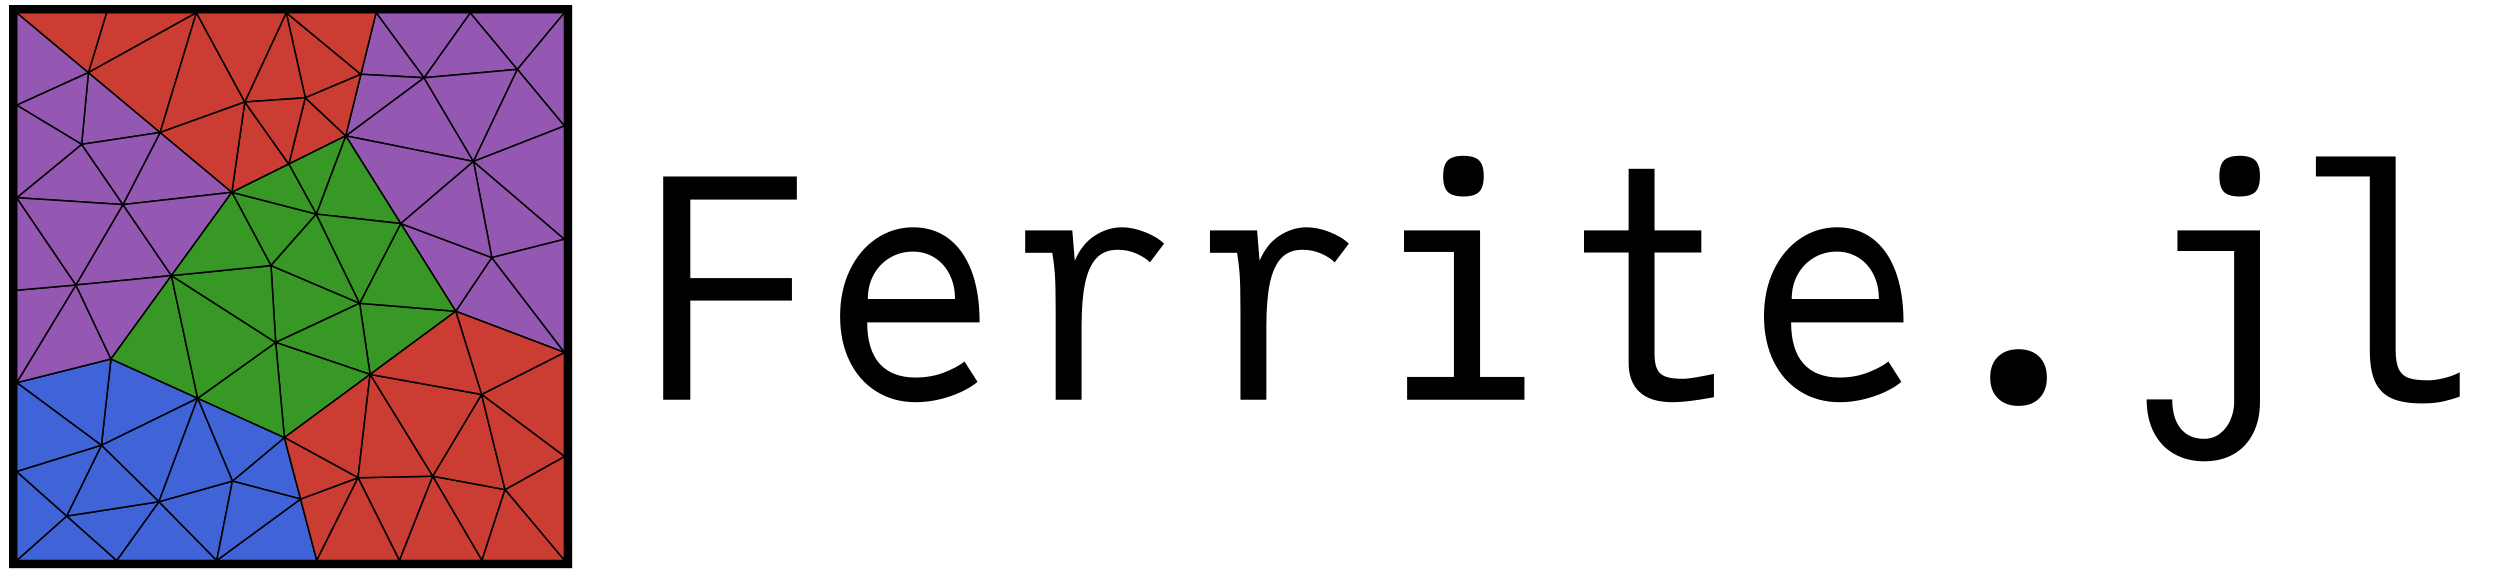 <?xml version="1.0" encoding="UTF-8"?>
<svg xmlns="http://www.w3.org/2000/svg" xmlns:xlink="http://www.w3.org/1999/xlink" width="644.273pt" height="148.373pt" viewBox="0 0 644.273 148.373" version="1.2">
<defs>
<g>
<symbol overflow="visible" id="glyph0-0">
<path style="stroke:none;" d=""/>
</symbol>
<symbol overflow="visible" id="glyph0-1">
<path style="stroke:none;" d="M 7.859 -57.531 L 42.297 -57.531 L 42.297 -51.578 L 14.844 -51.578 L 14.844 -31.344 L 41.031 -31.344 L 41.031 -25.547 L 14.844 -25.547 L 14.844 0 L 7.859 0 Z M 7.859 -57.531 "/>
</symbol>
<symbol overflow="visible" id="glyph0-2">
<path style="stroke:none;" d="M 25.359 0.641 C 21.523 0.641 18.125 -0.285 15.156 -2.141 C 12.195 -3.992 9.898 -6.598 8.266 -9.953 C 6.641 -13.316 5.828 -17.164 5.828 -21.5 C 5.828 -25.926 6.656 -29.875 8.312 -33.344 C 9.969 -36.82 12.234 -39.539 15.109 -41.5 C 17.992 -43.457 21.195 -44.438 24.719 -44.438 C 28.102 -44.438 31.078 -43.504 33.641 -41.641 C 36.211 -39.773 38.211 -37.004 39.641 -33.328 C 41.066 -29.648 41.781 -25.18 41.781 -19.922 L 12.812 -19.922 C 12.812 -15.234 13.875 -11.691 16 -9.297 C 18.133 -6.91 21.227 -5.719 25.281 -5.719 C 27.926 -5.719 30.367 -6.148 32.609 -7.016 C 34.859 -7.891 36.617 -8.832 37.891 -9.844 L 41.234 -4.609 C 40.223 -3.734 38.867 -2.891 37.172 -2.078 C 35.484 -1.273 33.598 -0.617 31.516 -0.109 C 29.441 0.391 27.391 0.641 25.359 0.641 Z M 35.438 -25.953 C 35.438 -28.359 34.961 -30.484 34.016 -32.328 C 33.078 -34.18 31.781 -35.617 30.125 -36.641 C 28.477 -37.66 26.625 -38.172 24.562 -38.172 C 22.469 -38.172 20.535 -37.66 18.766 -36.641 C 16.992 -35.617 15.582 -34.176 14.531 -32.312 C 13.488 -30.445 12.969 -28.328 12.969 -25.953 Z M 35.438 -25.953 "/>
</symbol>
<symbol overflow="visible" id="glyph0-3">
<path style="stroke:none;" d="M 13.766 -22.781 C 13.766 -27.352 13.691 -30.594 13.547 -32.5 C 13.398 -34.406 13.18 -36.191 12.891 -37.859 L 5.906 -37.859 L 5.906 -43.641 L 18.047 -43.641 L 18.688 -35.797 C 19.906 -38.703 21.629 -40.867 23.859 -42.297 C 26.098 -43.723 28.422 -44.438 30.828 -44.438 C 32.711 -44.438 34.691 -44.023 36.766 -43.203 C 38.836 -42.391 40.484 -41.398 41.703 -40.234 L 38.047 -35.391 C 37.305 -36.18 36.188 -36.922 34.688 -37.609 C 33.195 -38.297 31.539 -38.641 29.719 -38.641 C 27.469 -38.641 25.664 -37.938 24.312 -36.531 C 22.969 -35.133 21.984 -32.988 21.359 -30.094 C 20.742 -27.195 20.438 -23.438 20.438 -18.812 L 20.438 0 L 13.766 0 Z M 13.766 -22.781 "/>
</symbol>
<symbol overflow="visible" id="glyph0-4">
<path style="stroke:none;" d="M 8.297 -43.641 L 27.891 -43.641 L 27.891 -5.875 L 39.328 -5.875 L 39.328 0 L 9.094 0 L 9.094 -5.875 L 21.156 -5.875 L 21.156 -38.094 L 8.297 -38.094 Z M 18.375 -57.609 C 18.375 -59.516 18.77 -60.863 19.562 -61.656 C 20.352 -62.457 21.703 -62.859 23.609 -62.859 C 25.516 -62.859 26.863 -62.457 27.656 -61.656 C 28.445 -60.863 28.844 -59.516 28.844 -57.609 C 28.844 -55.711 28.445 -54.363 27.656 -53.562 C 26.863 -52.77 25.516 -52.375 23.609 -52.375 C 21.703 -52.375 20.352 -52.77 19.562 -53.562 C 18.77 -54.363 18.375 -55.711 18.375 -57.609 Z M 18.375 -57.609 "/>
</symbol>
<symbol overflow="visible" id="glyph0-5">
<path style="stroke:none;" d="M 29.922 0.641 C 26.109 0.641 23.258 -0.234 21.375 -1.984 C 19.5 -3.734 18.562 -6.242 18.562 -9.516 L 18.562 -37.938 L 7.062 -37.938 L 7.062 -43.641 L 18.562 -43.641 L 18.562 -59.516 L 25.234 -59.516 L 25.234 -43.641 L 37.297 -43.641 L 37.297 -37.938 L 25.234 -37.938 L 25.234 -11.906 C 25.234 -10.156 25.457 -8.816 25.906 -7.891 C 26.352 -6.961 27.094 -6.312 28.125 -5.938 C 29.164 -5.57 30.633 -5.391 32.531 -5.391 C 33.383 -5.391 34.602 -5.531 36.188 -5.812 C 37.77 -6.094 39.223 -6.379 40.547 -6.672 L 40.547 -0.641 C 35.973 0.211 32.43 0.641 29.922 0.641 Z M 29.922 0.641 "/>
</symbol>
<symbol overflow="visible" id="glyph0-6">
<path style="stroke:none;" d="M 23.812 1.594 C 21.562 1.594 19.781 0.938 18.469 -0.375 C 17.156 -1.688 16.5 -3.469 16.5 -5.719 C 16.5 -7.988 17.156 -9.77 18.469 -11.062 C 19.781 -12.363 21.562 -13.016 23.812 -13.016 C 26.082 -13.016 27.863 -12.363 29.156 -11.062 C 30.457 -9.77 31.109 -7.988 31.109 -5.719 C 31.109 -3.469 30.457 -1.688 29.156 -0.375 C 27.863 0.938 26.082 1.594 23.812 1.594 Z M 23.812 1.594 "/>
</symbol>
<symbol overflow="visible" id="glyph0-7">
<path style="stroke:none;" d="M 15.797 -0.078 C 15.797 3.148 16.516 5.648 17.953 7.422 C 19.398 9.191 21.406 10.078 23.969 10.078 C 25.582 10.078 26.977 9.613 28.156 8.688 C 29.332 7.758 30.223 6.566 30.828 5.109 C 31.441 3.66 31.75 2.195 31.75 0.719 L 31.75 -38.328 L 17.141 -38.328 L 17.141 -43.641 L 38.406 -43.641 L 38.406 0.562 C 38.406 3.676 37.812 6.391 36.625 8.703 C 35.438 11.023 33.766 12.801 31.609 14.031 C 29.453 15.258 26.93 15.875 24.047 15.875 C 21.141 15.875 18.566 15.242 16.328 13.984 C 14.086 12.734 12.336 10.898 11.078 8.484 C 9.828 6.078 9.203 3.223 9.203 -0.078 Z M 27.938 -57.609 C 27.938 -59.516 28.332 -60.863 29.125 -61.656 C 29.914 -62.457 31.266 -62.859 33.172 -62.859 C 35.078 -62.859 36.426 -62.457 37.219 -61.656 C 38.008 -60.863 38.406 -59.516 38.406 -57.609 C 38.406 -55.711 38.008 -54.363 37.219 -53.562 C 36.426 -52.77 35.078 -52.375 33.172 -52.375 C 31.266 -52.375 29.914 -52.77 29.125 -53.562 C 28.332 -54.363 27.938 -55.711 27.938 -57.609 Z M 27.938 -57.609 "/>
</symbol>
<symbol overflow="visible" id="glyph0-8">
<path style="stroke:none;" d="M 32.578 0.953 C 29.266 0.953 26.633 0.508 24.688 -0.375 C 22.75 -1.258 21.332 -2.688 20.438 -4.656 C 19.539 -6.633 19.094 -9.289 19.094 -12.625 L 19.094 -57.531 L 5.203 -57.531 L 5.203 -62.688 L 25.75 -62.688 L 25.75 -12.859 C 25.75 -10.629 26.031 -8.953 26.594 -7.828 C 27.164 -6.711 28.035 -5.961 29.203 -5.578 C 30.367 -5.191 31.992 -5 34.078 -5 C 35.242 -5 36.598 -5.18 38.141 -5.547 C 39.691 -5.922 41.066 -6.426 42.266 -7.062 L 42.266 -0.797 C 40.328 -0.129 38.672 0.328 37.297 0.578 C 35.922 0.828 34.348 0.953 32.578 0.953 Z M 32.578 0.953 "/>
</symbol>
</g>
<clipPath id="clip1">
  <path d="M 24 123 L 62 123 L 62 147.75 L 24 147.75 Z M 24 123 "/>
</clipPath>
<clipPath id="clip2">
  <path d="M 0.992 127 L 36 127 L 36 147.75 L 0.992 147.75 Z M 0.992 127 "/>
</clipPath>
<clipPath id="clip3">
  <path d="M 11 123 L 47 123 L 47 147.75 L 11 147.75 Z M 11 123 "/>
</clipPath>
<clipPath id="clip4">
  <path d="M 35 118 L 66 118 L 66 147.75 L 35 147.75 Z M 35 118 "/>
</clipPath>
<clipPath id="clip5">
  <path d="M 0.992 86 L 35 86 L 35 121 L 0.992 121 Z M 0.992 86 "/>
</clipPath>
<clipPath id="clip6">
  <path d="M 50 122 L 88 122 L 88 147.75 L 50 147.75 Z M 50 122 "/>
</clipPath>
<clipPath id="clip7">
  <path d="M 0.992 93 L 32 93 L 32 128 L 0.992 128 Z M 0.992 93 "/>
</clipPath>
<clipPath id="clip8">
  <path d="M 0.992 115 L 23 115 L 23 147.75 L 0.992 147.75 Z M 0.992 115 "/>
</clipPath>
<clipPath id="clip9">
  <path d="M 50 118 L 84 118 L 84 147.75 L 50 147.75 Z M 50 118 "/>
</clipPath>
<clipPath id="clip10">
  <path d="M 0.992 109 L 32 109 L 32 139 L 0.992 139 Z M 0.992 109 "/>
</clipPath>
<clipPath id="clip11">
  <path d="M 111 60 L 148.742 60 L 148.742 97 L 111 97 Z M 111 60 "/>
</clipPath>
<clipPath id="clip12">
  <path d="M 116 36 L 148.742 36 L 148.742 73 L 116 73 Z M 116 36 "/>
</clipPath>
<clipPath id="clip13">
  <path d="M 121 56 L 148.742 56 L 148.742 97 L 121 97 Z M 121 56 "/>
</clipPath>
<clipPath id="clip14">
  <path d="M 115 0 L 148.742 0 L 148.742 24 L 115 24 Z M 115 0 "/>
</clipPath>
<clipPath id="clip15">
  <path d="M 127 0 L 148.742 0 L 148.742 39 L 127 39 Z M 127 0 "/>
</clipPath>
<clipPath id="clip16">
  <path d="M 116 12 L 148.742 12 L 148.742 48 L 116 48 Z M 116 12 "/>
</clipPath>
<clipPath id="clip17">
  <path d="M 116 26 L 148.742 26 L 148.742 68 L 116 68 Z M 116 26 "/>
</clipPath>
<clipPath id="clip18">
  <path d="M 0.992 31 L 38 31 L 38 59 L 0.992 59 Z M 0.992 31 "/>
</clipPath>
<clipPath id="clip19">
  <path d="M 0.992 67 L 35 67 L 35 105 L 0.992 105 Z M 0.992 67 "/>
</clipPath>
<clipPath id="clip20">
  <path d="M 0.992 0 L 29 0 L 29 33 L 0.992 33 Z M 0.992 0 "/>
</clipPath>
<clipPath id="clip21">
  <path d="M 0.992 13 L 29 13 L 29 43 L 0.992 43 Z M 0.992 13 "/>
</clipPath>
<clipPath id="clip22">
  <path d="M 0.992 67 L 26 67 L 26 105 L 0.992 105 Z M 0.992 67 "/>
</clipPath>
<clipPath id="clip23">
  <path d="M 0.992 21 L 27 21 L 27 57 L 0.992 57 Z M 0.992 21 "/>
</clipPath>
<clipPath id="clip24">
  <path d="M 0.992 45 L 26 45 L 26 81 L 0.992 81 Z M 0.992 45 "/>
</clipPath>
<clipPath id="clip25">
  <path d="M 0.992 45 L 38 45 L 38 80 L 0.992 80 Z M 0.992 45 "/>
</clipPath>
<clipPath id="clip26">
  <path d="M 0.992 0 L 34 0 L 34 25 L 0.992 25 Z M 0.992 0 "/>
</clipPath>
<clipPath id="clip27">
  <path d="M 71 117 L 98 117 L 98 147.75 L 71 147.75 Z M 71 117 "/>
</clipPath>
<clipPath id="clip28">
  <path d="M 105 117 L 136 117 L 136 147.75 L 105 147.75 Z M 105 117 "/>
</clipPath>
<clipPath id="clip29">
  <path d="M 97 117 L 130 117 L 130 147.75 L 97 147.75 Z M 97 117 "/>
</clipPath>
<clipPath id="clip30">
  <path d="M 86 117 L 118 117 L 118 147.75 L 86 147.75 Z M 86 117 "/>
</clipPath>
<clipPath id="clip31">
  <path d="M 76 117 L 109 117 L 109 147.75 L 76 147.75 Z M 76 117 "/>
</clipPath>
<clipPath id="clip32">
  <path d="M 124 112 L 148.742 112 L 148.742 147.75 L 124 147.75 Z M 124 112 "/>
</clipPath>
<clipPath id="clip33">
  <path d="M 118 85 L 148.742 85 L 148.742 124 L 118 124 Z M 118 85 "/>
</clipPath>
<clipPath id="clip34">
  <path d="M 118 120 L 148.742 120 L 148.742 147.75 L 118 147.75 Z M 118 120 "/>
</clipPath>
<clipPath id="clip35">
  <path d="M 111 74 L 148.742 74 L 148.742 108 L 111 108 Z M 111 74 "/>
</clipPath>
<clipPath id="clip36">
  <path d="M 118 96 L 148.742 96 L 148.742 132 L 118 132 Z M 118 96 "/>
</clipPath>
</defs>
<g id="surface1">
<path style="fill:none;stroke-width:3.985;stroke-linecap:butt;stroke-linejoin:miter;stroke:rgb(0%,0%,0%);stroke-opacity:1;stroke-miterlimit:10;" d="M 0 0 L 141.733 0 L 141.733 141.733 L 0 141.733 Z M 0 0 " transform="matrix(0.996,0,0,-0.996,4.301,144.442)"/>
<path style=" stroke:none;fill-rule:nonzero;fill:rgb(25.099%,38.799%,84.698%);fill-opacity:1;" d="M 55.844 144.441 L 30.07 144.441 L 40.941 129.297 Z M 55.844 144.441 "/>
<g clip-path="url(#clip1)" clip-rule="nonzero">
<path style="fill:none;stroke-width:0.399;stroke-linecap:butt;stroke-linejoin:miter;stroke:rgb(0%,0%,0%);stroke-opacity:1;stroke-miterlimit:10;" d="M 51.761 0 L 25.879 0 L 36.796 15.209 Z M 51.761 0 " transform="matrix(0.996,0,0,-0.996,4.301,144.442)"/>
</g>
<path style=" stroke:none;fill-rule:nonzero;fill:rgb(25.099%,38.799%,84.698%);fill-opacity:1;" d="M 30.07 144.441 L 4.301 144.441 L 17.184 132.988 Z M 30.07 144.441 "/>
<g clip-path="url(#clip2)" clip-rule="nonzero">
<path style="fill:none;stroke-width:0.399;stroke-linecap:butt;stroke-linejoin:miter;stroke:rgb(0%,0%,0%);stroke-opacity:1;stroke-miterlimit:10;" d="M 25.879 0 L 0 0 L 12.937 11.502 Z M 25.879 0 " transform="matrix(0.996,0,0,-0.996,4.301,144.442)"/>
</g>
<path style=" stroke:none;fill-rule:nonzero;fill:rgb(25.099%,38.799%,84.698%);fill-opacity:1;" d="M 30.07 144.441 L 17.184 132.988 L 40.941 129.297 Z M 30.07 144.441 "/>
<g clip-path="url(#clip3)" clip-rule="nonzero">
<path style="fill:none;stroke-width:0.399;stroke-linecap:butt;stroke-linejoin:miter;stroke:rgb(0%,0%,0%);stroke-opacity:1;stroke-miterlimit:10;" d="M 25.879 0 L 12.937 11.502 L 36.796 15.209 Z M 25.879 0 " transform="matrix(0.996,0,0,-0.996,4.301,144.442)"/>
</g>
<path style="fill-rule:nonzero;fill:rgb(25.099%,38.799%,84.698%);fill-opacity:1;stroke-width:0.399;stroke-linecap:butt;stroke-linejoin:miter;stroke:rgb(0%,0%,0%);stroke-opacity:1;stroke-miterlimit:10;" d="M 24.388 52.141 L 46.826 41.97 L 21.917 29.794 Z M 24.388 52.141 " transform="matrix(0.996,0,0,-0.996,4.301,144.442)"/>
<path style=" stroke:none;fill-rule:nonzero;fill:rgb(25.099%,38.799%,84.698%);fill-opacity:1;" d="M 59.883 123.988 L 55.844 144.441 L 40.941 129.297 Z M 59.883 123.988 "/>
<g clip-path="url(#clip4)" clip-rule="nonzero">
<path style="fill:none;stroke-width:0.399;stroke-linecap:butt;stroke-linejoin:miter;stroke:rgb(0%,0%,0%);stroke-opacity:1;stroke-miterlimit:10;" d="M 55.817 20.54 L 51.761 0 L 36.796 15.209 Z M 55.817 20.54 " transform="matrix(0.996,0,0,-0.996,4.301,144.442)"/>
</g>
<path style="fill-rule:nonzero;fill:rgb(25.099%,38.799%,84.698%);fill-opacity:1;stroke-width:0.399;stroke-linecap:butt;stroke-linejoin:miter;stroke:rgb(0%,0%,0%);stroke-opacity:1;stroke-miterlimit:10;" d="M 69.264 31.802 L 73.454 15.899 L 55.817 20.54 Z M 69.264 31.802 " transform="matrix(0.996,0,0,-0.996,4.301,144.442)"/>
<path style=" stroke:none;fill-rule:nonzero;fill:rgb(25.099%,38.799%,84.698%);fill-opacity:1;" d="M 4.301 98.633 L 28.586 92.52 L 26.125 114.773 Z M 4.301 98.633 "/>
<g clip-path="url(#clip5)" clip-rule="nonzero">
<path style="fill:none;stroke-width:0.399;stroke-linecap:butt;stroke-linejoin:miter;stroke:rgb(0%,0%,0%);stroke-opacity:1;stroke-miterlimit:10;" d="M 0 46.002 L 24.388 52.141 L 21.917 29.794 Z M 0 46.002 " transform="matrix(0.996,0,0,-0.996,4.301,144.442)"/>
</g>
<path style="fill-rule:nonzero;fill:rgb(25.099%,38.799%,84.698%);fill-opacity:1;stroke-width:0.399;stroke-linecap:butt;stroke-linejoin:miter;stroke:rgb(0%,0%,0%);stroke-opacity:1;stroke-miterlimit:10;" d="M 46.826 41.97 L 69.264 31.802 L 55.817 20.54 Z M 46.826 41.97 " transform="matrix(0.996,0,0,-0.996,4.301,144.442)"/>
<path style="fill-rule:nonzero;fill:rgb(25.099%,38.799%,84.698%);fill-opacity:1;stroke-width:0.399;stroke-linecap:butt;stroke-linejoin:miter;stroke:rgb(0%,0%,0%);stroke-opacity:1;stroke-miterlimit:10;" d="M 21.917 29.794 L 46.826 41.97 L 36.796 15.209 Z M 21.917 29.794 " transform="matrix(0.996,0,0,-0.996,4.301,144.442)"/>
<path style=" stroke:none;fill-rule:nonzero;fill:rgb(25.099%,38.799%,84.698%);fill-opacity:1;" d="M 77.445 128.609 L 81.617 144.441 L 55.844 144.441 Z M 77.445 128.609 "/>
<g clip-path="url(#clip6)" clip-rule="nonzero">
<path style="fill:none;stroke-width:0.399;stroke-linecap:butt;stroke-linejoin:miter;stroke:rgb(0%,0%,0%);stroke-opacity:1;stroke-miterlimit:10;" d="M 73.454 15.899 L 77.643 0 L 51.761 0 Z M 73.454 15.899 " transform="matrix(0.996,0,0,-0.996,4.301,144.442)"/>
</g>
<path style=" stroke:none;fill-rule:nonzero;fill:rgb(25.099%,38.799%,84.698%);fill-opacity:1;" d="M 4.301 121.539 L 4.301 98.633 L 26.125 114.773 Z M 4.301 121.539 "/>
<g clip-path="url(#clip7)" clip-rule="nonzero">
<path style="fill:none;stroke-width:0.399;stroke-linecap:butt;stroke-linejoin:miter;stroke:rgb(0%,0%,0%);stroke-opacity:1;stroke-miterlimit:10;" d="M 0 22.999 L 0 46.002 L 21.917 29.794 Z M 0 22.999 " transform="matrix(0.996,0,0,-0.996,4.301,144.442)"/>
</g>
<path style="fill-rule:nonzero;fill:rgb(25.099%,38.799%,84.698%);fill-opacity:1;stroke-width:0.399;stroke-linecap:butt;stroke-linejoin:miter;stroke:rgb(0%,0%,0%);stroke-opacity:1;stroke-miterlimit:10;" d="M 12.937 11.502 L 21.917 29.794 L 36.796 15.209 Z M 12.937 11.502 " transform="matrix(0.996,0,0,-0.996,4.301,144.442)"/>
<path style="fill-rule:nonzero;fill:rgb(25.099%,38.799%,84.698%);fill-opacity:1;stroke-width:0.399;stroke-linecap:butt;stroke-linejoin:miter;stroke:rgb(0%,0%,0%);stroke-opacity:1;stroke-miterlimit:10;" d="M 46.826 41.97 L 55.817 20.54 L 36.796 15.209 Z M 46.826 41.97 " transform="matrix(0.996,0,0,-0.996,4.301,144.442)"/>
<path style=" stroke:none;fill-rule:nonzero;fill:rgb(25.099%,38.799%,84.698%);fill-opacity:1;" d="M 4.301 144.441 L 4.301 121.539 L 17.184 132.988 Z M 4.301 144.441 "/>
<g clip-path="url(#clip8)" clip-rule="nonzero">
<path style="fill:none;stroke-width:0.399;stroke-linecap:butt;stroke-linejoin:miter;stroke:rgb(0%,0%,0%);stroke-opacity:1;stroke-miterlimit:10;" d="M 0 0 L 0 22.999 L 12.937 11.502 Z M 0 0 " transform="matrix(0.996,0,0,-0.996,4.301,144.442)"/>
</g>
<path style=" stroke:none;fill-rule:nonzero;fill:rgb(25.099%,38.799%,84.698%);fill-opacity:1;" d="M 77.445 128.609 L 55.844 144.441 L 59.883 123.988 Z M 77.445 128.609 "/>
<g clip-path="url(#clip9)" clip-rule="nonzero">
<path style="fill:none;stroke-width:0.399;stroke-linecap:butt;stroke-linejoin:miter;stroke:rgb(0%,0%,0%);stroke-opacity:1;stroke-miterlimit:10;" d="M 73.454 15.899 L 51.761 0 L 55.817 20.54 Z M 73.454 15.899 " transform="matrix(0.996,0,0,-0.996,4.301,144.442)"/>
</g>
<path style=" stroke:none;fill-rule:nonzero;fill:rgb(25.099%,38.799%,84.698%);fill-opacity:1;" d="M 4.301 121.539 L 26.125 114.773 L 17.184 132.988 Z M 4.301 121.539 "/>
<g clip-path="url(#clip10)" clip-rule="nonzero">
<path style="fill:none;stroke-width:0.399;stroke-linecap:butt;stroke-linejoin:miter;stroke:rgb(0%,0%,0%);stroke-opacity:1;stroke-miterlimit:10;" d="M 0 22.999 L 21.917 29.794 L 12.937 11.502 Z M 0 22.999 " transform="matrix(0.996,0,0,-0.996,4.301,144.442)"/>
</g>
<path style=" stroke:none;fill-rule:nonzero;fill:rgb(58.4%,34.499%,69.8%);fill-opacity:1;" d="M 117.426 80.23 L 126.707 66.398 L 145.438 90.844 Z M 117.426 80.23 "/>
<g clip-path="url(#clip11)" clip-rule="nonzero">
<path style="fill:none;stroke-width:0.399;stroke-linecap:butt;stroke-linejoin:miter;stroke:rgb(0%,0%,0%);stroke-opacity:1;stroke-miterlimit:10;" d="M 113.603 64.482 L 122.924 78.373 L 141.733 53.824 Z M 113.603 64.482 " transform="matrix(0.996,0,0,-0.996,4.301,144.442)"/>
</g>
<path style=" stroke:none;fill-rule:nonzero;fill:rgb(58.4%,34.499%,69.8%);fill-opacity:1;" d="M 126.707 66.398 L 121.992 41.633 L 145.438 61.664 Z M 126.707 66.398 "/>
<g clip-path="url(#clip12)" clip-rule="nonzero">
<path style="fill:none;stroke-width:0.399;stroke-linecap:butt;stroke-linejoin:miter;stroke:rgb(0%,0%,0%);stroke-opacity:1;stroke-miterlimit:10;" d="M 122.924 78.373 L 118.189 103.243 L 141.733 83.127 Z M 122.924 78.373 " transform="matrix(0.996,0,0,-0.996,4.301,144.442)"/>
</g>
<path style="fill-rule:nonzero;fill:rgb(58.4%,34.499%,69.8%);fill-opacity:1;stroke-width:0.399;stroke-linecap:butt;stroke-linejoin:miter;stroke:rgb(0%,0%,0%);stroke-opacity:1;stroke-miterlimit:10;" d="M 129.549 127.078 L 105.381 124.913 L 117.361 141.733 Z M 129.549 127.078 " transform="matrix(0.996,0,0,-0.996,4.301,144.442)"/>
<path style="fill-rule:nonzero;fill:rgb(58.4%,34.499%,69.8%);fill-opacity:1;stroke-width:0.399;stroke-linecap:butt;stroke-linejoin:miter;stroke:rgb(0%,0%,0%);stroke-opacity:1;stroke-miterlimit:10;" d="M 105.381 124.913 L 118.189 103.243 L 85.136 109.877 Z M 105.381 124.913 " transform="matrix(0.996,0,0,-0.996,4.301,144.442)"/>
<path style="fill-rule:nonzero;fill:rgb(58.4%,34.499%,69.8%);fill-opacity:1;stroke-width:0.399;stroke-linecap:butt;stroke-linejoin:miter;stroke:rgb(0%,0%,0%);stroke-opacity:1;stroke-miterlimit:10;" d="M 105.381 124.913 L 92.993 141.733 L 117.361 141.733 Z M 105.381 124.913 " transform="matrix(0.996,0,0,-0.996,4.301,144.442)"/>
<path style=" stroke:none;fill-rule:nonzero;fill:rgb(58.4%,34.499%,69.8%);fill-opacity:1;" d="M 126.707 66.398 L 145.438 61.664 L 145.438 90.844 Z M 126.707 66.398 "/>
<g clip-path="url(#clip13)" clip-rule="nonzero">
<path style="fill:none;stroke-width:0.399;stroke-linecap:butt;stroke-linejoin:miter;stroke:rgb(0%,0%,0%);stroke-opacity:1;stroke-miterlimit:10;" d="M 122.924 78.373 L 141.733 83.127 L 141.733 53.824 Z M 122.924 78.373 " transform="matrix(0.996,0,0,-0.996,4.301,144.442)"/>
</g>
<path style=" stroke:none;fill-rule:nonzero;fill:rgb(58.4%,34.499%,69.8%);fill-opacity:1;" d="M 121.168 3.305 L 145.438 3.305 L 133.305 17.898 Z M 121.168 3.305 "/>
<g clip-path="url(#clip14)" clip-rule="nonzero">
<path style="fill:none;stroke-width:0.399;stroke-linecap:butt;stroke-linejoin:miter;stroke:rgb(0%,0%,0%);stroke-opacity:1;stroke-miterlimit:10;" d="M 117.361 141.733 L 141.733 141.733 L 129.549 127.078 Z M 117.361 141.733 " transform="matrix(0.996,0,0,-0.996,4.301,144.442)"/>
</g>
<path style="fill-rule:nonzero;fill:rgb(58.4%,34.499%,69.8%);fill-opacity:1;stroke-width:0.399;stroke-linecap:butt;stroke-linejoin:miter;stroke:rgb(0%,0%,0%);stroke-opacity:1;stroke-miterlimit:10;" d="M 85.136 109.877 L 118.189 103.243 L 99.371 87.18 Z M 85.136 109.877 " transform="matrix(0.996,0,0,-0.996,4.301,144.442)"/>
<path style=" stroke:none;fill-rule:nonzero;fill:rgb(58.4%,34.499%,69.8%);fill-opacity:1;" d="M 133.305 17.898 L 145.438 3.305 L 145.438 32.484 Z M 133.305 17.898 "/>
<g clip-path="url(#clip15)" clip-rule="nonzero">
<path style="fill:none;stroke-width:0.399;stroke-linecap:butt;stroke-linejoin:miter;stroke:rgb(0%,0%,0%);stroke-opacity:1;stroke-miterlimit:10;" d="M 129.549 127.078 L 141.733 141.733 L 141.733 112.43 Z M 129.549 127.078 " transform="matrix(0.996,0,0,-0.996,4.301,144.442)"/>
</g>
<path style="fill-rule:nonzero;fill:rgb(58.4%,34.499%,69.8%);fill-opacity:1;stroke-width:0.399;stroke-linecap:butt;stroke-linejoin:miter;stroke:rgb(0%,0%,0%);stroke-opacity:1;stroke-miterlimit:10;" d="M 105.381 124.913 L 129.549 127.078 L 118.189 103.243 Z M 105.381 124.913 " transform="matrix(0.996,0,0,-0.996,4.301,144.442)"/>
<path style="fill-rule:nonzero;fill:rgb(58.4%,34.499%,69.8%);fill-opacity:1;stroke-width:0.399;stroke-linecap:butt;stroke-linejoin:miter;stroke:rgb(0%,0%,0%);stroke-opacity:1;stroke-miterlimit:10;" d="M 89.062 125.803 L 92.993 141.733 L 105.381 124.913 Z M 89.062 125.803 " transform="matrix(0.996,0,0,-0.996,4.301,144.442)"/>
<path style=" stroke:none;fill-rule:nonzero;fill:rgb(58.4%,34.499%,69.8%);fill-opacity:1;" d="M 133.305 17.898 L 145.438 32.484 L 121.992 41.633 Z M 133.305 17.898 "/>
<g clip-path="url(#clip16)" clip-rule="nonzero">
<path style="fill:none;stroke-width:0.399;stroke-linecap:butt;stroke-linejoin:miter;stroke:rgb(0%,0%,0%);stroke-opacity:1;stroke-miterlimit:10;" d="M 129.549 127.078 L 141.733 112.43 L 118.189 103.243 Z M 129.549 127.078 " transform="matrix(0.996,0,0,-0.996,4.301,144.442)"/>
</g>
<path style="fill-rule:nonzero;fill:rgb(58.4%,34.499%,69.8%);fill-opacity:1;stroke-width:0.399;stroke-linecap:butt;stroke-linejoin:miter;stroke:rgb(0%,0%,0%);stroke-opacity:1;stroke-miterlimit:10;" d="M 122.924 78.373 L 113.603 64.482 L 99.371 87.18 Z M 122.924 78.373 " transform="matrix(0.996,0,0,-0.996,4.301,144.442)"/>
<path style=" stroke:none;fill-rule:nonzero;fill:rgb(58.4%,34.499%,69.8%);fill-opacity:1;" d="M 145.438 32.484 L 145.438 61.664 L 121.992 41.633 Z M 145.438 32.484 "/>
<g clip-path="url(#clip17)" clip-rule="nonzero">
<path style="fill:none;stroke-width:0.399;stroke-linecap:butt;stroke-linejoin:miter;stroke:rgb(0%,0%,0%);stroke-opacity:1;stroke-miterlimit:10;" d="M 141.733 112.43 L 141.733 83.127 L 118.189 103.243 Z M 141.733 112.43 " transform="matrix(0.996,0,0,-0.996,4.301,144.442)"/>
</g>
<path style="fill-rule:nonzero;fill:rgb(58.4%,34.499%,69.8%);fill-opacity:1;stroke-width:0.399;stroke-linecap:butt;stroke-linejoin:miter;stroke:rgb(0%,0%,0%);stroke-opacity:1;stroke-miterlimit:10;" d="M 85.136 109.877 L 89.062 125.803 L 105.381 124.913 Z M 85.136 109.877 " transform="matrix(0.996,0,0,-0.996,4.301,144.442)"/>
<path style="fill-rule:nonzero;fill:rgb(58.4%,34.499%,69.8%);fill-opacity:1;stroke-width:0.399;stroke-linecap:butt;stroke-linejoin:miter;stroke:rgb(0%,0%,0%);stroke-opacity:1;stroke-miterlimit:10;" d="M 99.371 87.18 L 118.189 103.243 L 122.924 78.373 Z M 99.371 87.18 " transform="matrix(0.996,0,0,-0.996,4.301,144.442)"/>
<path style="fill-rule:nonzero;fill:rgb(58.4%,34.499%,69.8%);fill-opacity:1;stroke-width:0.399;stroke-linecap:butt;stroke-linejoin:miter;stroke:rgb(0%,0%,0%);stroke-opacity:1;stroke-miterlimit:10;" d="M 15.319 71.288 L 27.491 92.091 L 40.032 73.705 Z M 15.319 71.288 " transform="matrix(0.996,0,0,-0.996,4.301,144.442)"/>
<path style=" stroke:none;fill-rule:nonzero;fill:rgb(58.4%,34.499%,69.8%);fill-opacity:1;" d="M 21.035 37.219 L 31.676 52.738 L 4.301 50.973 Z M 21.035 37.219 "/>
<g clip-path="url(#clip18)" clip-rule="nonzero">
<path style="fill:none;stroke-width:0.399;stroke-linecap:butt;stroke-linejoin:miter;stroke:rgb(0%,0%,0%);stroke-opacity:1;stroke-miterlimit:10;" d="M 16.805 107.676 L 27.491 92.091 L 0 93.864 Z M 16.805 107.676 " transform="matrix(0.996,0,0,-0.996,4.301,144.442)"/>
</g>
<path style=" stroke:none;fill-rule:nonzero;fill:rgb(58.4%,34.499%,69.8%);fill-opacity:1;" d="M 19.555 73.453 L 28.586 92.52 L 4.301 98.633 Z M 19.555 73.453 "/>
<g clip-path="url(#clip19)" clip-rule="nonzero">
<path style="fill:none;stroke-width:0.399;stroke-linecap:butt;stroke-linejoin:miter;stroke:rgb(0%,0%,0%);stroke-opacity:1;stroke-miterlimit:10;" d="M 15.319 71.288 L 24.388 52.141 L 0 46.002 Z M 15.319 71.288 " transform="matrix(0.996,0,0,-0.996,4.301,144.442)"/>
</g>
<path style=" stroke:none;fill-rule:nonzero;fill:rgb(58.4%,34.499%,69.8%);fill-opacity:1;" d="M 4.301 3.305 L 22.781 18.73 L 4.301 27.137 Z M 4.301 3.305 "/>
<g clip-path="url(#clip20)" clip-rule="nonzero">
<path style="fill:none;stroke-width:0.399;stroke-linecap:butt;stroke-linejoin:miter;stroke:rgb(0%,0%,0%);stroke-opacity:1;stroke-miterlimit:10;" d="M 0 141.733 L 18.559 126.242 L 0 117.801 Z M 0 141.733 " transform="matrix(0.996,0,0,-0.996,4.301,144.442)"/>
</g>
<path style="fill-rule:nonzero;fill:rgb(58.4%,34.499%,69.8%);fill-opacity:1;stroke-width:0.399;stroke-linecap:butt;stroke-linejoin:miter;stroke:rgb(0%,0%,0%);stroke-opacity:1;stroke-miterlimit:10;" d="M 37.117 110.751 L 55.676 95.264 L 27.491 92.091 Z M 37.117 110.751 " transform="matrix(0.996,0,0,-0.996,4.301,144.442)"/>
<path style="fill-rule:nonzero;fill:rgb(58.4%,34.499%,69.8%);fill-opacity:1;stroke-width:0.399;stroke-linecap:butt;stroke-linejoin:miter;stroke:rgb(0%,0%,0%);stroke-opacity:1;stroke-miterlimit:10;" d="M 40.032 73.705 L 24.388 52.141 L 15.319 71.288 Z M 40.032 73.705 " transform="matrix(0.996,0,0,-0.996,4.301,144.442)"/>
<path style="fill-rule:nonzero;fill:rgb(58.4%,34.499%,69.8%);fill-opacity:1;stroke-width:0.399;stroke-linecap:butt;stroke-linejoin:miter;stroke:rgb(0%,0%,0%);stroke-opacity:1;stroke-miterlimit:10;" d="M 16.805 107.676 L 18.559 126.242 L 37.117 110.751 Z M 16.805 107.676 " transform="matrix(0.996,0,0,-0.996,4.301,144.442)"/>
<path style="fill-rule:nonzero;fill:rgb(58.4%,34.499%,69.8%);fill-opacity:1;stroke-width:0.399;stroke-linecap:butt;stroke-linejoin:miter;stroke:rgb(0%,0%,0%);stroke-opacity:1;stroke-miterlimit:10;" d="M 27.491 92.091 L 55.676 95.264 L 40.032 73.705 Z M 27.491 92.091 " transform="matrix(0.996,0,0,-0.996,4.301,144.442)"/>
<path style=" stroke:none;fill-rule:nonzero;fill:rgb(58.4%,34.499%,69.8%);fill-opacity:1;" d="M 22.781 18.73 L 21.035 37.219 L 4.301 27.137 Z M 22.781 18.73 "/>
<g clip-path="url(#clip21)" clip-rule="nonzero">
<path style="fill:none;stroke-width:0.399;stroke-linecap:butt;stroke-linejoin:miter;stroke:rgb(0%,0%,0%);stroke-opacity:1;stroke-miterlimit:10;" d="M 18.559 126.242 L 16.805 107.676 L 0 117.801 Z M 18.559 126.242 " transform="matrix(0.996,0,0,-0.996,4.301,144.442)"/>
</g>
<path style=" stroke:none;fill-rule:nonzero;fill:rgb(58.4%,34.499%,69.8%);fill-opacity:1;" d="M 4.301 74.801 L 19.555 73.453 L 4.301 98.633 Z M 4.301 74.801 "/>
<g clip-path="url(#clip22)" clip-rule="nonzero">
<path style="fill:none;stroke-width:0.399;stroke-linecap:butt;stroke-linejoin:miter;stroke:rgb(0%,0%,0%);stroke-opacity:1;stroke-miterlimit:10;" d="M 0 69.935 L 15.319 71.288 L 0 46.002 Z M 0 69.935 " transform="matrix(0.996,0,0,-0.996,4.301,144.442)"/>
</g>
<path style=" stroke:none;fill-rule:nonzero;fill:rgb(58.4%,34.499%,69.8%);fill-opacity:1;" d="M 4.301 27.137 L 21.035 37.219 L 4.301 50.973 Z M 4.301 27.137 "/>
<g clip-path="url(#clip23)" clip-rule="nonzero">
<path style="fill:none;stroke-width:0.399;stroke-linecap:butt;stroke-linejoin:miter;stroke:rgb(0%,0%,0%);stroke-opacity:1;stroke-miterlimit:10;" d="M 0 117.801 L 16.805 107.676 L 0 93.864 Z M 0 117.801 " transform="matrix(0.996,0,0,-0.996,4.301,144.442)"/>
</g>
<path style="fill-rule:nonzero;fill:rgb(58.4%,34.499%,69.8%);fill-opacity:1;stroke-width:0.399;stroke-linecap:butt;stroke-linejoin:miter;stroke:rgb(0%,0%,0%);stroke-opacity:1;stroke-miterlimit:10;" d="M 16.805 107.676 L 37.117 110.751 L 27.491 92.091 Z M 16.805 107.676 " transform="matrix(0.996,0,0,-0.996,4.301,144.442)"/>
<path style=" stroke:none;fill-rule:nonzero;fill:rgb(58.4%,34.499%,69.8%);fill-opacity:1;" d="M 19.555 73.453 L 4.301 74.801 L 4.301 50.973 Z M 19.555 73.453 "/>
<g clip-path="url(#clip24)" clip-rule="nonzero">
<path style="fill:none;stroke-width:0.399;stroke-linecap:butt;stroke-linejoin:miter;stroke:rgb(0%,0%,0%);stroke-opacity:1;stroke-miterlimit:10;" d="M 15.319 71.288 L 0 69.935 L 0 93.864 Z M 15.319 71.288 " transform="matrix(0.996,0,0,-0.996,4.301,144.442)"/>
</g>
<path style=" stroke:none;fill-rule:nonzero;fill:rgb(58.4%,34.499%,69.8%);fill-opacity:1;" d="M 31.676 52.738 L 19.555 73.453 L 4.301 50.973 Z M 31.676 52.738 "/>
<g clip-path="url(#clip25)" clip-rule="nonzero">
<path style="fill:none;stroke-width:0.399;stroke-linecap:butt;stroke-linejoin:miter;stroke:rgb(0%,0%,0%);stroke-opacity:1;stroke-miterlimit:10;" d="M 27.491 92.091 L 15.319 71.288 L 0 93.864 Z M 27.491 92.091 " transform="matrix(0.996,0,0,-0.996,4.301,144.442)"/>
</g>
<path style="fill-rule:nonzero;fill:rgb(79.599%,23.499%,20%);fill-opacity:1;stroke-width:0.399;stroke-linecap:butt;stroke-linejoin:miter;stroke:rgb(0%,0%,0%);stroke-opacity:1;stroke-miterlimit:10;" d="M 70.406 102.569 L 74.674 119.723 L 85.136 109.877 Z M 70.406 102.569 " transform="matrix(0.996,0,0,-0.996,4.301,144.442)"/>
<path style="fill-rule:nonzero;fill:rgb(79.599%,23.499%,20%);fill-opacity:1;stroke-width:0.399;stroke-linecap:butt;stroke-linejoin:miter;stroke:rgb(0%,0%,0%);stroke-opacity:1;stroke-miterlimit:10;" d="M 23.25 141.733 L 46.497 141.733 L 18.559 126.242 Z M 23.25 141.733 " transform="matrix(0.996,0,0,-0.996,4.301,144.442)"/>
<path style="fill-rule:nonzero;fill:rgb(79.599%,23.499%,20%);fill-opacity:1;stroke-width:0.399;stroke-linecap:butt;stroke-linejoin:miter;stroke:rgb(0%,0%,0%);stroke-opacity:1;stroke-miterlimit:10;" d="M 69.743 141.733 L 89.062 125.803 L 74.674 119.723 Z M 69.743 141.733 " transform="matrix(0.996,0,0,-0.996,4.301,144.442)"/>
<path style="fill-rule:nonzero;fill:rgb(79.599%,23.499%,20%);fill-opacity:1;stroke-width:0.399;stroke-linecap:butt;stroke-linejoin:miter;stroke:rgb(0%,0%,0%);stroke-opacity:1;stroke-miterlimit:10;" d="M 55.676 95.264 L 59.018 118.628 L 70.406 102.569 Z M 55.676 95.264 " transform="matrix(0.996,0,0,-0.996,4.301,144.442)"/>
<path style="fill-rule:nonzero;fill:rgb(79.599%,23.499%,20%);fill-opacity:1;stroke-width:0.399;stroke-linecap:butt;stroke-linejoin:miter;stroke:rgb(0%,0%,0%);stroke-opacity:1;stroke-miterlimit:10;" d="M 69.743 141.733 L 92.993 141.733 L 89.062 125.803 Z M 69.743 141.733 " transform="matrix(0.996,0,0,-0.996,4.301,144.442)"/>
<path style="fill-rule:nonzero;fill:rgb(79.599%,23.499%,20%);fill-opacity:1;stroke-width:0.399;stroke-linecap:butt;stroke-linejoin:miter;stroke:rgb(0%,0%,0%);stroke-opacity:1;stroke-miterlimit:10;" d="M 46.497 141.733 L 37.117 110.751 L 18.559 126.242 Z M 46.497 141.733 " transform="matrix(0.996,0,0,-0.996,4.301,144.442)"/>
<path style="fill-rule:nonzero;fill:rgb(79.599%,23.499%,20%);fill-opacity:1;stroke-width:0.399;stroke-linecap:butt;stroke-linejoin:miter;stroke:rgb(0%,0%,0%);stroke-opacity:1;stroke-miterlimit:10;" d="M 74.674 119.723 L 59.018 118.628 L 69.743 141.733 Z M 74.674 119.723 " transform="matrix(0.996,0,0,-0.996,4.301,144.442)"/>
<path style="fill-rule:nonzero;fill:rgb(79.599%,23.499%,20%);fill-opacity:1;stroke-width:0.399;stroke-linecap:butt;stroke-linejoin:miter;stroke:rgb(0%,0%,0%);stroke-opacity:1;stroke-miterlimit:10;" d="M 59.018 118.628 L 37.117 110.751 L 46.497 141.733 Z M 59.018 118.628 " transform="matrix(0.996,0,0,-0.996,4.301,144.442)"/>
<path style=" stroke:none;fill-rule:nonzero;fill:rgb(79.599%,23.499%,20%);fill-opacity:1;" d="M 27.453 3.305 L 22.781 18.73 L 4.301 3.305 Z M 27.453 3.305 "/>
<g clip-path="url(#clip26)" clip-rule="nonzero">
<path style="fill:none;stroke-width:0.399;stroke-linecap:butt;stroke-linejoin:miter;stroke:rgb(0%,0%,0%);stroke-opacity:1;stroke-miterlimit:10;" d="M 23.25 141.733 L 18.559 126.242 L 0 141.733 Z M 23.25 141.733 " transform="matrix(0.996,0,0,-0.996,4.301,144.442)"/>
</g>
<path style="fill-rule:nonzero;fill:rgb(79.599%,23.499%,20%);fill-opacity:1;stroke-width:0.399;stroke-linecap:butt;stroke-linejoin:miter;stroke:rgb(0%,0%,0%);stroke-opacity:1;stroke-miterlimit:10;" d="M 85.136 109.877 L 74.674 119.723 L 89.062 125.803 Z M 85.136 109.877 " transform="matrix(0.996,0,0,-0.996,4.301,144.442)"/>
<path style="fill-rule:nonzero;fill:rgb(79.599%,23.499%,20%);fill-opacity:1;stroke-width:0.399;stroke-linecap:butt;stroke-linejoin:miter;stroke:rgb(0%,0%,0%);stroke-opacity:1;stroke-miterlimit:10;" d="M 70.406 102.569 L 59.018 118.628 L 74.674 119.723 Z M 70.406 102.569 " transform="matrix(0.996,0,0,-0.996,4.301,144.442)"/>
<path style="fill-rule:nonzero;fill:rgb(79.599%,23.499%,20%);fill-opacity:1;stroke-width:0.399;stroke-linecap:butt;stroke-linejoin:miter;stroke:rgb(0%,0%,0%);stroke-opacity:1;stroke-miterlimit:10;" d="M 37.117 110.751 L 59.018 118.628 L 55.676 95.264 Z M 37.117 110.751 " transform="matrix(0.996,0,0,-0.996,4.301,144.442)"/>
<path style="fill-rule:nonzero;fill:rgb(79.599%,23.499%,20%);fill-opacity:1;stroke-width:0.399;stroke-linecap:butt;stroke-linejoin:miter;stroke:rgb(0%,0%,0%);stroke-opacity:1;stroke-miterlimit:10;" d="M 46.497 141.733 L 69.743 141.733 L 59.018 118.628 Z M 46.497 141.733 " transform="matrix(0.996,0,0,-0.996,4.301,144.442)"/>
<path style="fill-rule:nonzero;fill:rgb(21.999%,59.599%,14.899%);fill-opacity:1;stroke-width:0.399;stroke-linecap:butt;stroke-linejoin:miter;stroke:rgb(0%,0%,0%);stroke-opacity:1;stroke-miterlimit:10;" d="M 88.733 66.55 L 113.603 64.482 L 91.436 48.144 Z M 88.733 66.55 " transform="matrix(0.996,0,0,-0.996,4.301,144.442)"/>
<path style="fill-rule:nonzero;fill:rgb(21.999%,59.599%,14.899%);fill-opacity:1;stroke-width:0.399;stroke-linecap:butt;stroke-linejoin:miter;stroke:rgb(0%,0%,0%);stroke-opacity:1;stroke-miterlimit:10;" d="M 65.793 76.31 L 88.733 66.55 L 67.013 56.413 Z M 65.793 76.31 " transform="matrix(0.996,0,0,-0.996,4.301,144.442)"/>
<path style="fill-rule:nonzero;fill:rgb(21.999%,59.599%,14.899%);fill-opacity:1;stroke-width:0.399;stroke-linecap:butt;stroke-linejoin:miter;stroke:rgb(0%,0%,0%);stroke-opacity:1;stroke-miterlimit:10;" d="M 88.733 66.55 L 91.436 48.144 L 67.013 56.413 Z M 88.733 66.55 " transform="matrix(0.996,0,0,-0.996,4.301,144.442)"/>
<path style="fill-rule:nonzero;fill:rgb(21.999%,59.599%,14.899%);fill-opacity:1;stroke-width:0.399;stroke-linecap:butt;stroke-linejoin:miter;stroke:rgb(0%,0%,0%);stroke-opacity:1;stroke-miterlimit:10;" d="M 69.264 31.802 L 67.013 56.413 L 91.436 48.144 Z M 69.264 31.802 " transform="matrix(0.996,0,0,-0.996,4.301,144.442)"/>
<path style="fill-rule:nonzero;fill:rgb(21.999%,59.599%,14.899%);fill-opacity:1;stroke-width:0.399;stroke-linecap:butt;stroke-linejoin:miter;stroke:rgb(0%,0%,0%);stroke-opacity:1;stroke-miterlimit:10;" d="M 77.518 89.623 L 85.136 109.877 L 99.371 87.18 Z M 77.518 89.623 " transform="matrix(0.996,0,0,-0.996,4.301,144.442)"/>
<path style="fill-rule:nonzero;fill:rgb(21.999%,59.599%,14.899%);fill-opacity:1;stroke-width:0.399;stroke-linecap:butt;stroke-linejoin:miter;stroke:rgb(0%,0%,0%);stroke-opacity:1;stroke-miterlimit:10;" d="M 46.826 41.97 L 67.013 56.413 L 69.264 31.802 Z M 46.826 41.97 " transform="matrix(0.996,0,0,-0.996,4.301,144.442)"/>
<path style="fill-rule:nonzero;fill:rgb(21.999%,59.599%,14.899%);fill-opacity:1;stroke-width:0.399;stroke-linecap:butt;stroke-linejoin:miter;stroke:rgb(0%,0%,0%);stroke-opacity:1;stroke-miterlimit:10;" d="M 77.518 89.623 L 65.793 76.31 L 55.676 95.264 Z M 77.518 89.623 " transform="matrix(0.996,0,0,-0.996,4.301,144.442)"/>
<path style="fill-rule:nonzero;fill:rgb(21.999%,59.599%,14.899%);fill-opacity:1;stroke-width:0.399;stroke-linecap:butt;stroke-linejoin:miter;stroke:rgb(0%,0%,0%);stroke-opacity:1;stroke-miterlimit:10;" d="M 99.371 87.18 L 113.603 64.482 L 88.733 66.55 Z M 99.371 87.18 " transform="matrix(0.996,0,0,-0.996,4.301,144.442)"/>
<path style="fill-rule:nonzero;fill:rgb(21.999%,59.599%,14.899%);fill-opacity:1;stroke-width:0.399;stroke-linecap:butt;stroke-linejoin:miter;stroke:rgb(0%,0%,0%);stroke-opacity:1;stroke-miterlimit:10;" d="M 70.406 102.569 L 85.136 109.877 L 77.518 89.623 Z M 70.406 102.569 " transform="matrix(0.996,0,0,-0.996,4.301,144.442)"/>
<path style="fill-rule:nonzero;fill:rgb(21.999%,59.599%,14.899%);fill-opacity:1;stroke-width:0.399;stroke-linecap:butt;stroke-linejoin:miter;stroke:rgb(0%,0%,0%);stroke-opacity:1;stroke-miterlimit:10;" d="M 40.032 73.705 L 46.826 41.97 L 24.388 52.141 Z M 40.032 73.705 " transform="matrix(0.996,0,0,-0.996,4.301,144.442)"/>
<path style="fill-rule:nonzero;fill:rgb(21.999%,59.599%,14.899%);fill-opacity:1;stroke-width:0.399;stroke-linecap:butt;stroke-linejoin:miter;stroke:rgb(0%,0%,0%);stroke-opacity:1;stroke-miterlimit:10;" d="M 55.676 95.264 L 70.406 102.569 L 77.518 89.623 Z M 55.676 95.264 " transform="matrix(0.996,0,0,-0.996,4.301,144.442)"/>
<path style="fill-rule:nonzero;fill:rgb(21.999%,59.599%,14.899%);fill-opacity:1;stroke-width:0.399;stroke-linecap:butt;stroke-linejoin:miter;stroke:rgb(0%,0%,0%);stroke-opacity:1;stroke-miterlimit:10;" d="M 65.793 76.31 L 77.518 89.623 L 88.733 66.55 Z M 65.793 76.31 " transform="matrix(0.996,0,0,-0.996,4.301,144.442)"/>
<path style="fill-rule:nonzero;fill:rgb(21.999%,59.599%,14.899%);fill-opacity:1;stroke-width:0.399;stroke-linecap:butt;stroke-linejoin:miter;stroke:rgb(0%,0%,0%);stroke-opacity:1;stroke-miterlimit:10;" d="M 77.518 89.623 L 99.371 87.18 L 88.733 66.55 Z M 77.518 89.623 " transform="matrix(0.996,0,0,-0.996,4.301,144.442)"/>
<path style="fill-rule:nonzero;fill:rgb(21.999%,59.599%,14.899%);fill-opacity:1;stroke-width:0.399;stroke-linecap:butt;stroke-linejoin:miter;stroke:rgb(0%,0%,0%);stroke-opacity:1;stroke-miterlimit:10;" d="M 67.013 56.413 L 46.826 41.97 L 40.032 73.705 Z M 67.013 56.413 " transform="matrix(0.996,0,0,-0.996,4.301,144.442)"/>
<path style="fill-rule:nonzero;fill:rgb(21.999%,59.599%,14.899%);fill-opacity:1;stroke-width:0.399;stroke-linecap:butt;stroke-linejoin:miter;stroke:rgb(0%,0%,0%);stroke-opacity:1;stroke-miterlimit:10;" d="M 40.032 73.705 L 65.793 76.31 L 67.013 56.413 Z M 40.032 73.705 " transform="matrix(0.996,0,0,-0.996,4.301,144.442)"/>
<path style="fill-rule:nonzero;fill:rgb(21.999%,59.599%,14.899%);fill-opacity:1;stroke-width:0.399;stroke-linecap:butt;stroke-linejoin:miter;stroke:rgb(0%,0%,0%);stroke-opacity:1;stroke-miterlimit:10;" d="M 65.793 76.31 L 40.032 73.705 L 55.676 95.264 Z M 65.793 76.31 " transform="matrix(0.996,0,0,-0.996,4.301,144.442)"/>
<path style=" stroke:none;fill-rule:nonzero;fill:rgb(79.599%,23.499%,20%);fill-opacity:1;" d="M 77.445 128.609 L 92.25 123.121 L 81.617 144.441 Z M 77.445 128.609 "/>
<g clip-path="url(#clip27)" clip-rule="nonzero">
<path style="fill:none;stroke-width:0.399;stroke-linecap:butt;stroke-linejoin:miter;stroke:rgb(0%,0%,0%);stroke-opacity:1;stroke-miterlimit:10;" d="M 73.454 15.899 L 88.321 21.411 L 77.643 0 Z M 73.454 15.899 " transform="matrix(0.996,0,0,-0.996,4.301,144.442)"/>
</g>
<path style=" stroke:none;fill-rule:nonzero;fill:rgb(79.599%,23.499%,20%);fill-opacity:1;" d="M 124.164 144.441 L 111.473 122.727 L 130.117 126.184 Z M 124.164 144.441 "/>
<g clip-path="url(#clip28)" clip-rule="nonzero">
<path style="fill:none;stroke-width:0.399;stroke-linecap:butt;stroke-linejoin:miter;stroke:rgb(0%,0%,0%);stroke-opacity:1;stroke-miterlimit:10;" d="M 120.37 0 L 107.625 21.807 L 126.348 18.335 Z M 120.37 0 " transform="matrix(0.996,0,0,-0.996,4.301,144.442)"/>
</g>
<path style="fill-rule:nonzero;fill:rgb(79.599%,23.499%,20%);fill-opacity:1;stroke-width:0.399;stroke-linecap:butt;stroke-linejoin:miter;stroke:rgb(0%,0%,0%);stroke-opacity:1;stroke-miterlimit:10;" d="M 91.436 48.144 L 88.321 21.411 L 69.264 31.802 Z M 91.436 48.144 " transform="matrix(0.996,0,0,-0.996,4.301,144.442)"/>
<path style="fill-rule:nonzero;fill:rgb(79.599%,23.499%,20%);fill-opacity:1;stroke-width:0.399;stroke-linecap:butt;stroke-linejoin:miter;stroke:rgb(0%,0%,0%);stroke-opacity:1;stroke-miterlimit:10;" d="M 120.28 42.962 L 126.348 18.335 L 107.625 21.807 Z M 120.28 42.962 " transform="matrix(0.996,0,0,-0.996,4.301,144.442)"/>
<path style=" stroke:none;fill-rule:nonzero;fill:rgb(79.599%,23.499%,20%);fill-opacity:1;" d="M 124.164 144.441 L 102.887 144.441 L 111.473 122.727 Z M 124.164 144.441 "/>
<g clip-path="url(#clip29)" clip-rule="nonzero">
<path style="fill:none;stroke-width:0.399;stroke-linecap:butt;stroke-linejoin:miter;stroke:rgb(0%,0%,0%);stroke-opacity:1;stroke-miterlimit:10;" d="M 120.37 0 L 99.003 0 L 107.625 21.807 Z M 120.37 0 " transform="matrix(0.996,0,0,-0.996,4.301,144.442)"/>
</g>
<path style=" stroke:none;fill-rule:nonzero;fill:rgb(79.599%,23.499%,20%);fill-opacity:1;" d="M 92.25 123.121 L 111.473 122.727 L 102.887 144.441 Z M 92.25 123.121 "/>
<g clip-path="url(#clip30)" clip-rule="nonzero">
<path style="fill:none;stroke-width:0.399;stroke-linecap:butt;stroke-linejoin:miter;stroke:rgb(0%,0%,0%);stroke-opacity:1;stroke-miterlimit:10;" d="M 88.321 21.411 L 107.625 21.807 L 99.003 0 Z M 88.321 21.411 " transform="matrix(0.996,0,0,-0.996,4.301,144.442)"/>
</g>
<path style="fill-rule:nonzero;fill:rgb(79.599%,23.499%,20%);fill-opacity:1;stroke-width:0.399;stroke-linecap:butt;stroke-linejoin:miter;stroke:rgb(0%,0%,0%);stroke-opacity:1;stroke-miterlimit:10;" d="M 120.28 42.962 L 107.625 21.807 L 91.436 48.144 Z M 120.28 42.962 " transform="matrix(0.996,0,0,-0.996,4.301,144.442)"/>
<path style=" stroke:none;fill-rule:nonzero;fill:rgb(79.599%,23.499%,20%);fill-opacity:1;" d="M 81.617 144.441 L 92.25 123.121 L 102.887 144.441 Z M 81.617 144.441 "/>
<g clip-path="url(#clip31)" clip-rule="nonzero">
<path style="fill:none;stroke-width:0.399;stroke-linecap:butt;stroke-linejoin:miter;stroke:rgb(0%,0%,0%);stroke-opacity:1;stroke-miterlimit:10;" d="M 77.643 0 L 88.321 21.411 L 99.003 0 Z M 77.643 0 " transform="matrix(0.996,0,0,-0.996,4.301,144.442)"/>
</g>
<path style="fill-rule:nonzero;fill:rgb(79.599%,23.499%,20%);fill-opacity:1;stroke-width:0.399;stroke-linecap:butt;stroke-linejoin:miter;stroke:rgb(0%,0%,0%);stroke-opacity:1;stroke-miterlimit:10;" d="M 91.436 48.144 L 107.625 21.807 L 88.321 21.411 Z M 91.436 48.144 " transform="matrix(0.996,0,0,-0.996,4.301,144.442)"/>
<path style=" stroke:none;fill-rule:nonzero;fill:rgb(79.599%,23.499%,20%);fill-opacity:1;" d="M 145.438 117.645 L 145.438 144.441 L 130.117 126.184 Z M 145.438 117.645 "/>
<g clip-path="url(#clip32)" clip-rule="nonzero">
<path style="fill:none;stroke-width:0.399;stroke-linecap:butt;stroke-linejoin:miter;stroke:rgb(0%,0%,0%);stroke-opacity:1;stroke-miterlimit:10;" d="M 141.733 26.91 L 141.733 0 L 126.348 18.335 Z M 141.733 26.91 " transform="matrix(0.996,0,0,-0.996,4.301,144.442)"/>
</g>
<path style=" stroke:none;fill-rule:nonzero;fill:rgb(79.599%,23.499%,20%);fill-opacity:1;" d="M 124.074 101.66 L 145.438 90.844 L 145.438 117.645 Z M 124.074 101.66 "/>
<g clip-path="url(#clip33)" clip-rule="nonzero">
<path style="fill:none;stroke-width:0.399;stroke-linecap:butt;stroke-linejoin:miter;stroke:rgb(0%,0%,0%);stroke-opacity:1;stroke-miterlimit:10;" d="M 120.28 42.962 L 141.733 53.824 L 141.733 26.91 Z M 120.28 42.962 " transform="matrix(0.996,0,0,-0.996,4.301,144.442)"/>
</g>
<path style=" stroke:none;fill-rule:nonzero;fill:rgb(79.599%,23.499%,20%);fill-opacity:1;" d="M 130.117 126.184 L 145.438 144.441 L 124.164 144.441 Z M 130.117 126.184 "/>
<g clip-path="url(#clip34)" clip-rule="nonzero">
<path style="fill:none;stroke-width:0.399;stroke-linecap:butt;stroke-linejoin:miter;stroke:rgb(0%,0%,0%);stroke-opacity:1;stroke-miterlimit:10;" d="M 126.348 18.335 L 141.733 0 L 120.37 0 Z M 126.348 18.335 " transform="matrix(0.996,0,0,-0.996,4.301,144.442)"/>
</g>
<path style=" stroke:none;fill-rule:nonzero;fill:rgb(79.599%,23.499%,20%);fill-opacity:1;" d="M 117.426 80.23 L 145.438 90.844 L 124.074 101.66 Z M 117.426 80.23 "/>
<g clip-path="url(#clip35)" clip-rule="nonzero">
<path style="fill:none;stroke-width:0.399;stroke-linecap:butt;stroke-linejoin:miter;stroke:rgb(0%,0%,0%);stroke-opacity:1;stroke-miterlimit:10;" d="M 113.603 64.482 L 141.733 53.824 L 120.28 42.962 Z M 113.603 64.482 " transform="matrix(0.996,0,0,-0.996,4.301,144.442)"/>
</g>
<path style=" stroke:none;fill-rule:nonzero;fill:rgb(79.599%,23.499%,20%);fill-opacity:1;" d="M 124.074 101.66 L 145.438 117.645 L 130.117 126.184 Z M 124.074 101.66 "/>
<g clip-path="url(#clip36)" clip-rule="nonzero">
<path style="fill:none;stroke-width:0.399;stroke-linecap:butt;stroke-linejoin:miter;stroke:rgb(0%,0%,0%);stroke-opacity:1;stroke-miterlimit:10;" d="M 120.28 42.962 L 141.733 26.91 L 126.348 18.335 Z M 120.28 42.962 " transform="matrix(0.996,0,0,-0.996,4.301,144.442)"/>
</g>
<path style="fill-rule:nonzero;fill:rgb(79.599%,23.499%,20%);fill-opacity:1;stroke-width:0.399;stroke-linecap:butt;stroke-linejoin:miter;stroke:rgb(0%,0%,0%);stroke-opacity:1;stroke-miterlimit:10;" d="M 69.264 31.802 L 88.321 21.411 L 73.454 15.899 Z M 69.264 31.802 " transform="matrix(0.996,0,0,-0.996,4.301,144.442)"/>
<path style="fill-rule:nonzero;fill:rgb(79.599%,23.499%,20%);fill-opacity:1;stroke-width:0.399;stroke-linecap:butt;stroke-linejoin:miter;stroke:rgb(0%,0%,0%);stroke-opacity:1;stroke-miterlimit:10;" d="M 91.436 48.144 L 113.603 64.482 L 120.28 42.962 Z M 91.436 48.144 " transform="matrix(0.996,0,0,-0.996,4.301,144.442)"/>
<g style="fill:rgb(0%,0%,0%);fill-opacity:1;">
  <use xlink:href="#glyph0-1" x="163.055" y="103.012"/>
  <use xlink:href="#glyph0-2" x="210.674" y="103.012"/>
  <use xlink:href="#glyph0-3" x="258.294" y="103.012"/>
  <use xlink:href="#glyph0-3" x="305.913" y="103.012"/>
  <use xlink:href="#glyph0-4" x="353.533" y="103.012"/>
  <use xlink:href="#glyph0-5" x="401.152" y="103.012"/>
  <use xlink:href="#glyph0-2" x="448.771" y="103.012"/>
  <use xlink:href="#glyph0-6" x="496.391" y="103.012"/>
  <use xlink:href="#glyph0-7" x="544.01" y="103.012"/>
  <use xlink:href="#glyph0-8" x="591.63" y="103.012"/>
</g>
</g>
</svg>

